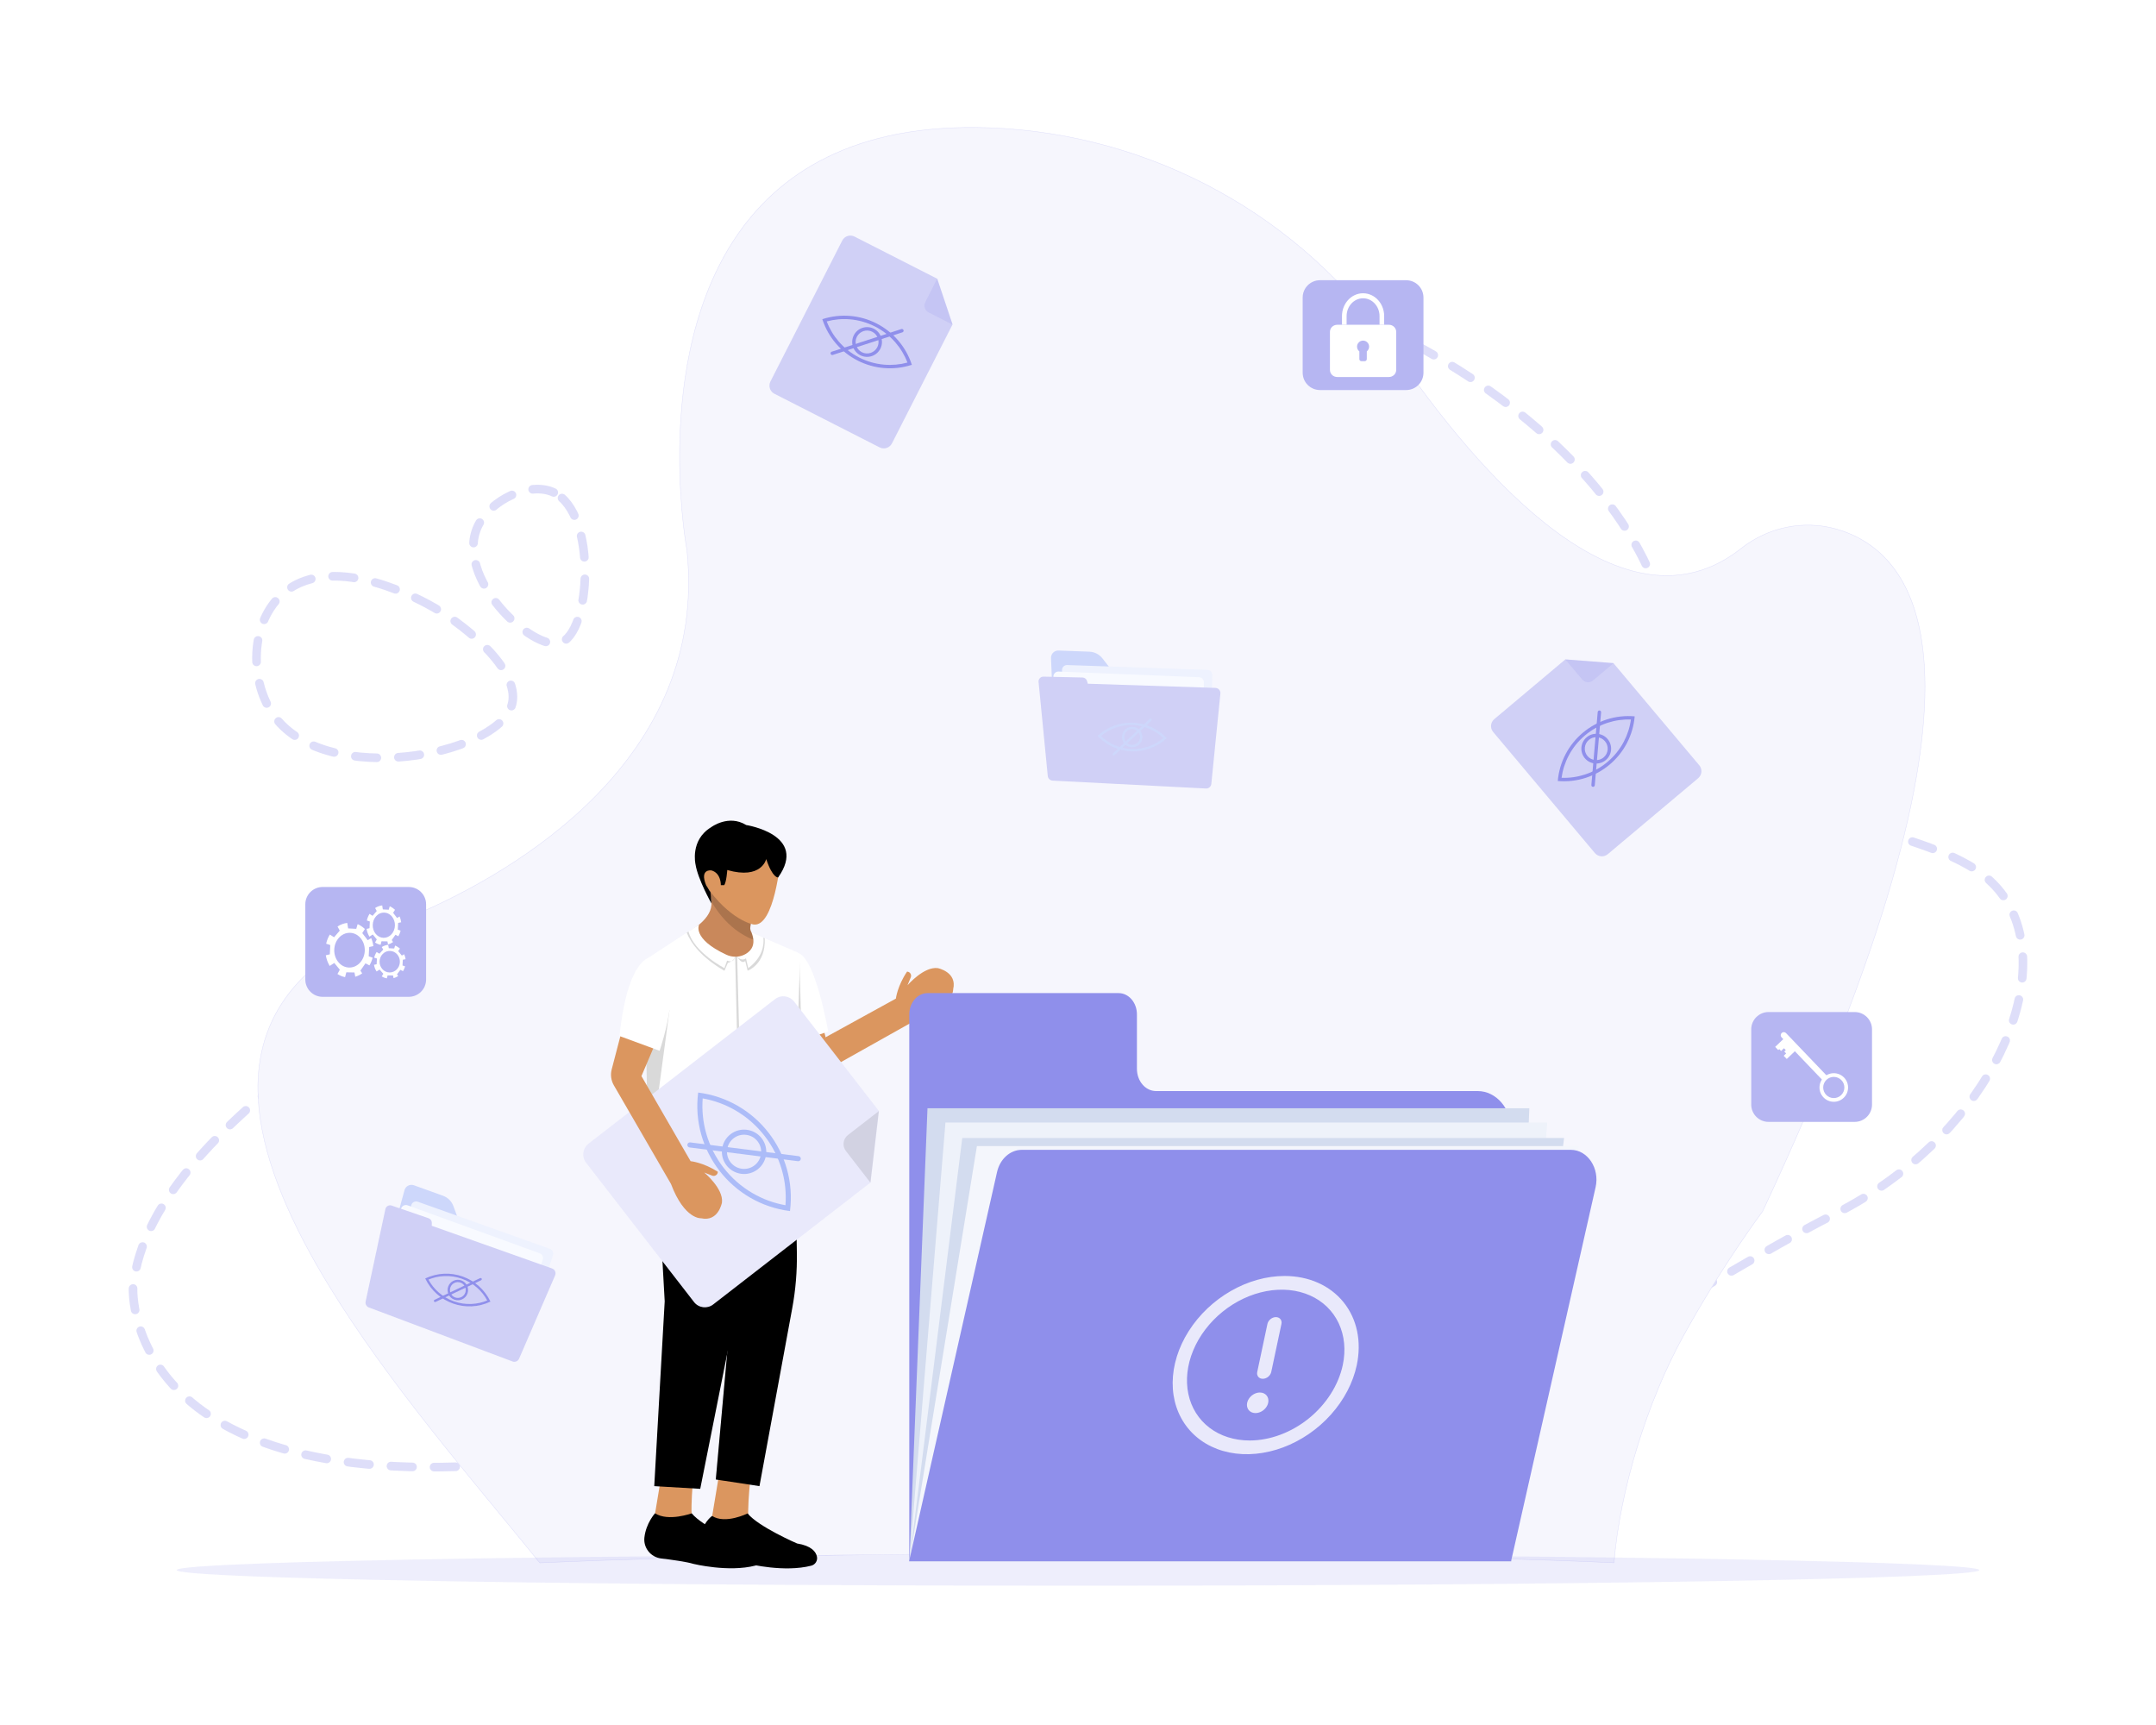 <svg width="430" height="344" viewBox="0 0 430 344" fill="none" xmlns="http://www.w3.org/2000/svg">
<g clip-path="url(#clip0_2989_15047)">
<path d="M430 0H0V344H430V0Z" fill="white"/>
<g opacity="0.2">
<path d="M110.439 98.206C105.683 95.97 97.818 99.606 95.31 104.928C90.522 115.086 106.006 129.798 111.637 128.219C117.93 126.455 119.172 102.313 110.439 98.206Z" stroke="#5B5BE1" stroke-width="1.72" stroke-miterlimit="10" stroke-linecap="round" stroke-dasharray="4.3 4.3 4.3 4.3 4.3 4.3"/>
<path d="M86.65 121.216C84.953 120.234 66.973 109.834 56.798 118.065C49.654 123.844 49.585 136.198 54.954 143.142C65.588 156.893 98.562 150.728 101.983 140.888C104.287 134.262 93.47 125.161 86.65 121.216Z" stroke="#5B5BE1" stroke-width="1.72" stroke-miterlimit="10" stroke-linecap="round" stroke-dasharray="4.3 4.3 4.3 4.3 4.3 4.3"/>
<path d="M109.786 291.024C153.55 280.161 203.278 269.102 280.496 270.986C323.68 272.039 333.466 258.638 366.195 241.975C395.367 227.125 409.695 197.594 400.896 180.858C392.012 163.961 364.953 170.688 342.792 145.537C332.7 134.081 334.476 126.053 328.65 113.349C310.198 73.126 241.043 41.687 206.942 58.326C161.889 80.306 200.405 175.282 150.044 201.227C118.189 217.639 94.111 186.133 62.658 210.184C47.073 222.101 28.012 238.817 26.538 256.968C26.538 256.968 24.474 301.344 109.786 291.024Z" stroke="#5B5BE1" stroke-width="1.72" stroke-miterlimit="10" stroke-linecap="round" stroke-dasharray="4.3 4.3 4.3 4.3 4.3 4.3"/>
<path d="M136.969 109.745L137.011 109.737L137.011 109.736L137.011 109.735L137.01 109.731L137.007 109.714L136.995 109.647C136.984 109.587 136.968 109.498 136.948 109.38C136.908 109.146 136.85 108.799 136.781 108.348C136.643 107.446 136.459 106.13 136.275 104.475C135.907 101.164 135.54 96.495 135.54 91.062C135.54 78.356 137.551 61.478 146.271 48.018C154.989 34.562 170.417 24.516 197.264 25.477C229.784 26.642 259.733 43.191 277.839 69.677C286.724 82.674 298.271 97.17 310.492 106.136C316.603 110.619 322.885 113.721 329.09 114.559C335.295 115.397 341.421 113.97 347.214 109.398C352.544 105.191 359.592 103.632 366.17 105.482C370.326 106.649 374.622 109.035 377.947 113.629C381.272 118.225 383.628 125.033 383.898 135.05C384.437 155.086 376.628 187.948 351.543 241.578L351.54 241.582L351.523 241.605L351.455 241.696C351.395 241.776 351.306 241.896 351.189 242.054C350.957 242.37 350.616 242.837 350.183 243.442C349.315 244.654 348.076 246.418 346.59 248.634C343.616 253.065 339.651 259.299 335.686 266.511C328.541 279.509 323.107 297.018 321.899 311.646C318.543 311.487 314.859 311.338 310.877 311.197C287.197 310.357 253.012 309.831 215 309.831C171.786 309.831 133.518 310.512 110.009 311.559C109.208 311.595 108.423 311.631 107.656 311.667C105.218 308.647 102.577 305.44 99.812 302.085C85.928 285.235 68.948 264.627 59.242 244.915C53.421 233.093 50.22 221.6 51.867 211.437C53.513 201.278 60.005 192.44 73.591 185.927L73.599 185.924L73.634 185.913L73.662 185.904C73.691 185.895 73.727 185.884 73.771 185.87C73.891 185.832 74.071 185.774 74.304 185.697C74.771 185.542 75.457 185.309 76.328 184.994C78.072 184.365 80.562 183.41 83.55 182.106C93.005 177.979 107.45 170.362 118.992 158.541C130.534 146.719 139.174 130.689 137.012 109.74L137.012 109.74L137.011 109.737L136.969 109.745Z" fill="#D0D0F6" stroke="#5B5BE1" stroke-width="0.086"/>
</g>
<path opacity="0.15" d="M394.781 313.106C394.781 314.826 314.29 316.221 215 316.221C158.977 316.221 108.939 315.777 75.967 315.081C68.373 314.92 61.685 314.747 56.038 314.562C52.318 314.441 49.05 314.314 46.272 314.183C39.123 313.848 35.219 313.485 35.219 313.106C35.219 312.623 41.556 312.166 52.865 311.759C57.497 311.591 62.962 311.433 69.168 311.285C101.821 310.501 154.976 309.991 215 309.991C267.799 309.991 315.282 310.385 348.173 311.014C377.133 311.567 394.781 312.301 394.781 313.106Z" fill="#8F8FEB"/>
<path d="M149.729 294.292C149.729 294.292 148.568 303.748 149.729 305.904L141.186 307.48L143.757 291.97L149.729 294.292Z" fill="#DB965F"/>
<path d="M149.436 311.887C149.436 311.887 156.442 313.615 161.807 312.227C162.607 312.02 163.108 311.222 162.933 310.415C162.72 309.438 161.832 308.263 158.964 307.797C158.964 307.797 151.252 304.462 149.106 301.808C149.106 301.808 144.664 304.028 142.014 302.306C142.014 302.306 139.999 303.754 139.67 306.608C139.431 308.684 140.932 310.559 143.007 310.809C145.185 311.07 148.073 311.47 149.436 311.887Z" fill="black"/>
<path d="M138.433 293.214C138.433 293.214 137.272 302.67 138.433 304.826L129.89 306.402L132.461 290.892L138.433 293.214Z" fill="#DB965F"/>
<path d="M138.29 311.866C138.29 311.866 145.296 313.595 150.661 312.207C151.461 312 151.961 311.202 151.786 310.395C151.574 309.418 150.686 308.242 147.817 307.777C147.817 307.777 140.106 304.441 137.96 301.787C137.96 301.787 133.287 303.502 130.637 301.78C130.637 301.78 128.852 303.734 128.523 306.588C128.284 308.664 129.785 310.539 131.861 310.788C134.038 311.05 136.927 311.45 138.29 311.866Z" fill="black"/>
<path d="M140.621 222.93L146.08 258.212L142.762 295.039L144.472 295.3L151.471 296.366L158.015 260.843C158.682 257.218 158.989 253.536 158.931 249.85L158.438 218.731L140.356 221.22L140.621 222.93Z" fill="black"/>
<path opacity="0.15" d="M146.079 258.212L142.762 295.039L144.472 295.3L150.593 259.05L151.799 222.93H140.621L146.079 258.212Z" fill="black"/>
<path d="M132.933 219.85C132.933 219.85 130.278 225.905 131.523 240.752L132.57 259.502L130.486 296.366L139.658 296.903L145.901 265.614C147.015 259.942 147.619 254.181 147.703 248.401L148.153 217.735L132.933 219.85Z" fill="black"/>
<path d="M164.791 207.364L162.541 214.572C160.907 215.26 159.787 213.613 159.641 213.278L159.262 212.293L155.138 201.369L158.439 200.892L159.933 200.675L162.989 200.233L164.454 206.031L164.791 207.364Z" fill="#DB965F"/>
<path d="M190.106 197.276C190.106 197.276 190.338 200.599 183.118 203.161L166.979 212.219L163.025 214.437C162.452 214.759 161.781 214.771 161.217 214.518L164.179 206.982L164.23 207.087L165.684 206.288L178.678 199.144C178.678 199.144 178.957 196.661 180.904 193.762C181.485 193.774 181.871 194.366 181.649 194.902L180.997 196.479C180.997 196.479 184.245 192.701 187.028 193.061C187.028 193.061 190.934 193.823 190.106 197.276Z" fill="#DB965F"/>
<path d="M137.736 185.566L137.773 192.239L148.029 194.049L153.986 191.108L151.409 187.876L149.985 186.09C149.7 185.732 149.578 185.271 149.652 184.819L150.894 177.158L140.903 172.822L141.745 178.911L141.883 179.911C142.185 183.153 137.736 185.566 137.736 185.566Z" fill="#C9885B"/>
<path opacity="0.15" d="M140.903 172.822L141.845 179.722C145.348 185.811 149.78 187.237 151.409 187.876L149.985 186.09C149.7 185.732 149.578 185.271 149.652 184.819L150.894 177.158L140.903 172.822Z" fill="black"/>
<path d="M155.682 171.314C155.682 171.314 154.476 185.038 150.253 184.359C150.253 184.359 145.54 183.567 140.639 176.404L139.47 173.501L142.939 169.806L155.682 171.314Z" fill="#DB965F"/>
<path d="M148.821 164.527C148.821 164.527 161.258 166.441 155.19 174.985C155.19 174.985 154.099 175.16 152.817 171.314C152.817 171.314 151.912 175.461 145.05 173.501C145.05 173.501 144.899 175.838 144.447 176.517H143.768C143.768 176.517 143.844 174.104 141.883 173.576C141.883 173.576 139.47 173.199 140.827 176.517L141.694 177.912L141.897 180.177C141.897 180.177 139.168 175.31 138.716 172.369C138.716 172.369 137.585 167.543 141.808 164.98C141.808 164.98 145.276 162.34 148.821 164.527Z" fill="black"/>
<path d="M157.794 208.263L159.89 207.536L164.228 206.031L165.184 205.699C162.799 193.167 160.484 190.619 159.426 190.148C159.044 189.978 158.826 190.078 158.826 190.078L158.212 200.892L157.794 208.263Z" fill="white"/>
<path opacity="0.15" d="M154.912 201.744L159.035 212.444L159.89 207.784L159.707 201.064L159.426 190.752C159.044 190.586 158.826 190.684 158.826 190.684L158.212 201.276L154.912 201.744Z" fill="black"/>
<path d="M128.764 203.887L129.169 223.942L129.188 224.862C129.204 225.701 129.737 226.445 130.53 226.724C135.752 228.557 142.337 228.558 147.998 228.005H148.002V228.004C152.578 227.557 156.55 226.748 158.707 226.254C159.696 226.028 160.362 225.101 160.265 224.092L158.938 210.354C158.93 210.267 158.926 210.179 158.93 210.092L159.583 190.782C159.595 190.409 159.379 190.068 159.037 189.921L152.525 187.109L152.263 186.996L149.892 185.973C150.805 188.288 149.896 189.544 148.759 190.22C148.23 190.535 147.644 190.718 147.047 190.772C146.905 190.785 146.763 190.791 146.621 190.789C146.021 190.783 145.419 190.648 144.861 190.388C137.93 187.168 139.435 184.383 139.435 184.383L137.319 185.767L136.966 185.998L129.441 190.919L128.869 201.78L128.766 203.74C128.764 203.789 128.763 203.838 128.764 203.887Z" fill="white"/>
<path opacity="0.15" d="M128.762 203.814L129.169 223.943L130.497 224.023L133.527 201.454L128.869 201.781L128.762 203.814Z" fill="black"/>
<path opacity="0.15" d="M146.621 190.789L147.515 228.005H148.002V228.005L147.028 190.887L147.047 190.772C146.905 190.785 146.763 190.791 146.621 190.789Z" fill="black"/>
<path opacity="0.15" d="M147.049 190.807C147.07 190.847 147.888 192.38 148.632 191.636L149.109 193.573C149.109 193.573 152.752 192.351 152.524 187.11L152.263 186.997C152.408 188.544 152.048 190.948 149.235 193.069L148.783 191.108C148.783 191.108 147.954 191.787 147.049 190.807Z" fill="black"/>
<path opacity="0.15" d="M145.889 191.691C146.49 191.554 146.589 190.861 146.595 190.809C146.492 191.217 146.189 191.502 145.889 191.691Z" fill="black"/>
<path opacity="0.15" d="M136.966 185.999C137.813 188.093 139.821 190.883 144.485 193.597L145.163 192.014C145.163 192.014 145.525 191.923 145.889 191.692C145.67 191.742 145.385 191.718 145.012 191.561L144.485 193.069C144.485 193.069 138.404 189.926 137.319 185.769L136.966 185.999Z" fill="black"/>
<path d="M173.639 235.804L142.238 260.136C141.049 261.058 139.337 260.841 138.416 259.651L116.899 231.885C115.978 230.695 116.195 228.984 117.384 228.062L154.564 199.252C155.753 198.33 157.465 198.547 158.387 199.737L175.313 221.579L175.283 221.833L173.639 235.804Z" fill="#E9E9FB"/>
<path d="M152.493 226.523C154.095 228.59 155.264 230.908 155.968 233.413C156.603 235.673 156.833 238.001 156.656 240.346C154.34 239.933 152.144 239.129 150.113 237.949C147.864 236.642 145.911 234.931 144.309 232.865C142.708 230.798 141.539 228.48 140.835 225.975C140.2 223.715 139.969 221.387 140.147 219.042C142.463 219.455 144.659 220.259 146.689 221.439C148.939 222.746 150.892 224.457 152.493 226.523ZM153.296 225.901C149.982 221.624 145.036 218.611 139.244 217.877C138.51 223.669 140.192 229.21 143.506 233.487C146.821 237.764 151.766 240.777 157.558 241.511C158.293 235.719 156.61 230.178 153.296 225.901Z" fill="#ACBCF8"/>
<path d="M151.097 227.605C152.249 229.092 151.977 231.238 150.49 232.39C149.004 233.542 146.857 233.27 145.705 231.783C144.554 230.297 144.826 228.15 146.312 226.998C147.799 225.846 149.945 226.118 151.097 227.605ZM151.9 226.983C150.403 225.051 147.622 224.698 145.69 226.195C143.758 227.693 143.405 230.473 144.903 232.405C146.4 234.338 149.18 234.69 151.112 233.193C153.045 231.696 153.397 228.915 151.9 226.983Z" fill="#ACBCF8"/>
<path d="M137.193 228.633C137.113 228.531 137.073 228.398 137.09 228.258C137.126 227.98 137.38 227.783 137.658 227.819L159.273 230.56C159.551 230.595 159.748 230.849 159.713 231.127C159.677 231.406 159.423 231.603 159.145 231.567L137.53 228.826C137.391 228.808 137.272 228.736 137.193 228.633Z" fill="#ACBCF8"/>
<path opacity="0.1" d="M173.597 235.837L168.708 229.528C167.942 228.539 168.122 227.117 169.111 226.351L175.275 221.574L173.597 235.837Z" fill="black"/>
<path d="M125.294 200.646L132.231 204.492L127.933 214.597L137.736 231.563C137.736 231.563 140.224 231.789 143.165 233.675C143.165 234.255 142.581 234.654 142.04 234.444L140.45 233.825C140.45 233.825 144.296 236.993 143.994 239.783C143.994 239.783 143.316 243.704 139.847 242.95C139.847 242.95 136.529 243.251 133.815 236.088L122.429 216.434C121.873 215.474 121.718 214.334 121.998 213.261L125.294 200.646Z" fill="#DB965F"/>
<path d="M129.837 190.887C129.837 190.887 125.218 190.768 123.559 206.604L131.552 209.545C131.552 209.545 137.698 191.91 129.837 190.887Z" fill="white"/>
<path d="M226.753 213.145V202.29C226.753 199.946 225.12 198.046 223.106 198.046H184.998C182.984 198.046 181.35 199.946 181.35 202.29V217.58V233.393V311.341H301.412V225.375C301.412 221.07 298.413 217.58 294.713 217.58H230.564C228.459 217.58 226.753 215.594 226.753 213.145Z" fill="#8F8FEB"/>
<path d="M301.406 311.341H181.376L184.982 221.013H305.013L301.406 311.341Z" fill="#D3DCEF"/>
<path d="M301.406 311.341H181.376L188.567 223.847H308.598L301.406 311.341Z" fill="#EEF2FA"/>
<path d="M301.406 311.341H181.376L191.916 226.938H311.946L301.406 311.341Z" fill="#D3DCEF"/>
<path d="M301.406 311.341H181.376L194.839 228.556H314.87L301.406 311.341Z" fill="#F4F6FC"/>
<path d="M181.31 311.341H301.372L318.232 236.753C319.084 232.986 316.642 229.3 313.294 229.3H203.792C201.472 229.3 199.444 231.119 198.854 233.73L181.31 311.341Z" fill="#8F8FEB"/>
<g filter="url(#filter0_i_2989_15047)">
<path d="M255.212 254.456C251.619 254.456 247.885 255.498 244.482 257.451C241.079 259.404 238.161 262.179 236.095 265.426C234.03 268.673 232.911 272.246 232.879 275.693C232.848 279.141 233.905 282.307 235.917 284.792C237.93 287.277 240.807 288.97 244.186 289.656C247.564 290.341 251.292 289.989 254.897 288.644C258.503 287.299 261.824 285.022 264.442 282.099C267.059 279.177 268.855 275.741 269.602 272.227C270.598 267.515 269.643 262.998 266.945 259.666C264.247 256.335 260.028 254.461 255.212 254.456ZM248.238 287.263C245.198 287.263 242.413 286.381 240.237 284.729C238.06 283.077 236.589 280.728 236.009 277.981C235.43 275.233 235.768 272.21 236.981 269.293C238.194 266.376 240.228 263.697 242.825 261.594C245.421 259.491 248.465 258.059 251.57 257.479C254.676 256.899 257.703 257.196 260.27 258.335C262.837 259.473 264.828 261.4 265.992 263.873C267.156 266.345 267.439 269.253 266.807 272.227C265.955 276.213 263.522 280.035 260.041 282.854C256.559 285.673 252.315 287.259 248.238 287.263ZM249.747 273.594L251.78 264.025C251.857 263.662 252.079 263.315 252.395 263.058C252.712 262.802 253.098 262.658 253.468 262.658C253.839 262.658 254.164 262.802 254.372 263.058C254.579 263.315 254.652 263.662 254.575 264.025L252.542 273.594C252.464 273.956 252.243 274.304 251.927 274.56C251.61 274.816 251.224 274.96 250.853 274.96C250.483 274.96 250.158 274.816 249.95 274.56C249.743 274.304 249.669 273.956 249.747 273.594ZM251.933 279.745C251.847 280.15 251.639 280.547 251.337 280.884C251.035 281.221 250.652 281.484 250.236 281.639C249.82 281.794 249.39 281.835 249 281.756C248.61 281.677 248.278 281.481 248.046 281.195C247.814 280.908 247.692 280.543 247.696 280.145C247.699 279.747 247.828 279.335 248.067 278.96C248.305 278.586 248.642 278.265 249.034 278.04C249.427 277.815 249.858 277.694 250.272 277.694C250.828 277.694 251.316 277.91 251.627 278.295C251.938 278.679 252.048 279.201 251.933 279.745Z" fill="#E9E9FB"/>
</g>
<path d="M209.62 131.234L209.965 139.637L227.064 140.538L219.866 131.284C219.243 130.483 218.298 129.999 217.284 129.96L211.121 129.728C210.277 129.696 209.585 130.39 209.62 131.234Z" fill="#CDD7FB"/>
<path d="M211.812 133.679L212.256 142.796L241.614 144.192L241.777 134.605C241.786 134.055 241.353 133.599 240.804 133.58L212.853 132.623C212.264 132.602 211.783 133.09 211.812 133.679Z" fill="#EEF2FE"/>
<path d="M210.086 134.966L210.473 145.044L240.037 146.083L240.098 136.059C240.102 135.516 239.674 135.067 239.131 135.046L211.134 133.921C210.547 133.897 210.064 134.379 210.086 134.966Z" fill="#F8FAFF"/>
<path d="M240.516 157.244L209.941 155.673C209.433 155.647 209.02 155.253 208.971 154.746L207.136 135.992C207.08 135.416 207.54 134.92 208.119 134.933L215.891 135.105C216.314 135.114 216.681 135.398 216.798 135.804L216.953 136.345L242.41 137.181C243.005 137.201 243.459 137.719 243.399 138.311L241.591 156.32C241.537 156.866 241.063 157.272 240.516 157.244Z" fill="#D0D0F6"/>
<path d="M225.877 144.589C227.084 144.629 228.252 144.896 229.35 145.384C230.341 145.824 231.237 146.428 232.018 147.182C231.189 147.884 230.256 148.428 229.238 148.802C228.111 149.217 226.927 149.407 225.721 149.367C224.514 149.328 223.345 149.061 222.247 148.573C221.257 148.133 220.361 147.529 219.58 146.774C220.409 146.073 221.342 145.529 222.359 145.155C223.487 144.74 224.671 144.55 225.877 144.589ZM225.893 144.121C223.396 144.039 220.867 144.909 218.9 146.752C220.742 148.72 223.208 149.754 225.705 149.836C228.202 149.918 230.731 149.047 232.698 147.205C230.856 145.237 228.39 144.202 225.893 144.121Z" fill="#CDD7FB"/>
<path d="M225.85 145.404C226.718 145.433 227.401 146.162 227.373 147.03C227.344 147.898 226.615 148.581 225.747 148.552C224.879 148.524 224.196 147.795 224.225 146.927C224.253 146.059 224.983 145.376 225.85 145.404ZM225.866 144.936C224.738 144.899 223.793 145.783 223.756 146.911C223.719 148.04 224.604 148.984 225.732 149.021C226.86 149.058 227.805 148.174 227.842 147.045C227.879 145.917 226.994 144.973 225.866 144.936Z" fill="#CDD7FB"/>
<path d="M222.12 150.651C222.06 150.649 222.001 150.624 221.956 150.576C221.868 150.482 221.873 150.334 221.967 150.245L229.31 143.368C229.405 143.28 229.553 143.284 229.642 143.379C229.73 143.473 229.726 143.622 229.631 143.71L222.288 150.587C222.241 150.632 222.18 150.652 222.12 150.651Z" fill="#CDD7FB"/>
<path d="M80.673 237.347L78.453 245.459L94.473 251.505L90.421 240.504C90.07 239.552 89.317 238.803 88.363 238.459L82.56 236.368C81.766 236.081 80.896 236.533 80.673 237.347Z" fill="#CDD7FB"/>
<path d="M82.02 240.342L79.677 249.165L107.228 259.401L110.292 250.315C110.468 249.794 110.194 249.229 109.676 249.044L83.332 239.652C82.777 239.454 82.172 239.772 82.02 240.342Z" fill="#EEF2FE"/>
<path d="M79.986 241.045L77.297 250.765L105.152 260.724L108.252 251.191C108.42 250.674 108.148 250.118 107.637 249.932L81.3 240.367C80.748 240.166 80.142 240.479 79.986 241.045Z" fill="#F8FAFF"/>
<path d="M102.222 271.505L73.565 260.733C73.088 260.554 72.815 260.053 72.921 259.555L76.863 241.129C76.984 240.562 77.573 240.229 78.12 240.417L85.474 242.938C85.874 243.075 86.139 243.457 86.126 243.88L86.11 244.443L110.114 252.962C110.675 253.161 110.95 253.793 110.714 254.339L103.528 270.951C103.31 271.454 102.735 271.698 102.222 271.505Z" fill="#D0D0F6"/>
<path d="M92.113 255.005C93.251 255.408 94.283 256.017 95.181 256.815C95.992 257.535 96.662 258.382 97.178 259.338C96.175 259.755 95.121 259.99 94.038 260.038C92.837 260.091 91.652 259.914 90.514 259.51C89.376 259.106 88.344 258.497 87.446 257.699C86.635 256.979 85.965 256.132 85.449 255.176C86.452 254.759 87.506 254.524 88.589 254.476C89.79 254.423 90.975 254.601 92.113 255.005ZM92.27 254.562C89.915 253.727 87.242 253.79 84.808 254.949C85.967 257.383 88.003 259.116 90.357 259.952C92.712 260.787 95.385 260.725 97.819 259.566C96.66 257.132 94.624 255.398 92.27 254.562Z" fill="#8F8FEB"/>
<path d="M91.84 255.774C92.659 256.065 93.088 256.967 92.798 257.785C92.507 258.603 91.605 259.033 90.787 258.743C89.969 258.452 89.539 257.55 89.829 256.732C90.12 255.913 91.022 255.484 91.84 255.774ZM91.997 255.332C90.933 254.955 89.765 255.511 89.387 256.575C89.01 257.639 89.566 258.807 90.63 259.184C91.694 259.562 92.862 259.006 93.24 257.942C93.617 256.878 93.061 255.71 91.997 255.332Z" fill="#8F8FEB"/>
<path d="M86.694 259.64C86.637 259.62 86.588 259.578 86.56 259.52C86.505 259.403 86.554 259.263 86.671 259.207L95.755 254.882C95.872 254.827 96.011 254.876 96.067 254.993C96.123 255.11 96.073 255.25 95.956 255.306L86.873 259.631C86.814 259.659 86.75 259.66 86.694 259.64Z" fill="#8F8FEB"/>
<path d="M321.782 132.232L338.913 152.618C339.562 153.39 339.463 154.542 338.69 155.191L320.663 170.34C319.891 170.989 318.739 170.889 318.09 170.117L297.806 145.978C297.157 145.206 297.257 144.054 298.029 143.405L312.21 131.488L312.381 131.502L321.782 132.232Z" fill="#D0D0F6"/>
<path d="M316.127 146.642C317.469 145.515 318.99 144.67 320.65 144.132C322.147 143.647 323.699 143.43 325.275 143.487C325.06 145.049 324.579 146.542 323.843 147.933C323.028 149.475 321.934 150.828 320.592 151.955C319.25 153.083 317.729 153.927 316.069 154.466C314.572 154.951 313.02 155.167 311.444 155.11C311.659 153.548 312.139 152.056 312.876 150.665C313.691 149.123 314.785 147.77 316.127 146.642ZM315.689 146.121C312.912 148.454 311.026 151.847 310.687 155.746C314.586 156.084 318.253 154.81 321.03 152.477C323.807 150.143 325.693 146.751 326.031 142.852C322.133 142.513 318.466 143.788 315.689 146.121Z" fill="#8F8FEB"/>
<path d="M316.889 147.548C317.854 146.737 319.299 146.862 320.11 147.827C320.921 148.793 320.795 150.238 319.83 151.049C318.865 151.859 317.42 151.734 316.609 150.769C315.798 149.804 315.924 148.359 316.889 147.548ZM316.451 147.027C315.196 148.081 315.034 149.953 316.088 151.207C317.142 152.462 319.014 152.624 320.268 151.57C321.523 150.515 321.685 148.644 320.631 147.389C319.577 146.135 317.705 145.973 316.451 147.027Z" fill="#8F8FEB"/>
<path d="M317.947 156.835C317.88 156.891 317.792 156.922 317.699 156.914C317.511 156.897 317.373 156.732 317.389 156.545L318.651 141.995C318.668 141.807 318.833 141.669 319.02 141.685C319.207 141.701 319.346 141.866 319.33 142.053L318.067 156.604C318.059 156.697 318.014 156.779 317.947 156.835Z" fill="#8F8FEB"/>
<path opacity="0.1" d="M321.805 132.259L317.709 135.701C317.067 136.241 316.11 136.158 315.571 135.516L312.207 131.514L321.805 132.259Z" fill="#5B5BE1"/>
<path d="M189.984 64.696L177.894 88.422C177.436 89.32 176.336 89.678 175.437 89.22L154.458 78.529C153.559 78.071 153.202 76.971 153.66 76.072L167.975 47.98C168.433 47.081 169.533 46.724 170.431 47.182L186.935 55.592L186.99 55.755L189.984 64.696Z" fill="#D0D0F6"/>
<path d="M174.51 65.109C176.072 65.905 177.443 66.977 178.585 68.295C179.616 69.484 180.421 70.829 180.983 72.303C179.461 72.713 177.899 72.853 176.331 72.718C174.593 72.568 172.921 72.089 171.359 71.293C169.798 70.497 168.426 69.426 167.284 68.108C166.253 66.919 165.448 65.573 164.886 64.1C166.408 63.689 167.97 63.549 169.538 63.684C171.276 63.834 172.949 64.314 174.51 65.109ZM174.819 64.503C171.588 62.856 167.728 62.442 164.006 63.651C165.215 67.373 167.818 70.253 171.05 71.9C174.282 73.546 178.141 73.96 181.863 72.751C180.654 69.029 178.051 66.15 174.819 64.503Z" fill="#8F8FEB"/>
<path d="M173.973 66.164C175.096 66.736 175.544 68.116 174.972 69.239C174.399 70.362 173.02 70.81 171.896 70.238C170.773 69.666 170.325 68.286 170.898 67.163C171.47 66.04 172.849 65.592 173.973 66.164ZM174.282 65.558C172.822 64.814 171.035 65.394 170.291 66.854C169.547 68.314 170.127 70.101 171.587 70.845C173.047 71.589 174.834 71.008 175.578 69.548C176.322 68.088 175.742 66.301 174.282 65.558Z" fill="#8F8FEB"/>
<path d="M165.835 70.761C165.757 70.721 165.695 70.652 165.666 70.563C165.608 70.384 165.706 70.192 165.885 70.134L179.775 65.621C179.954 65.563 180.146 65.661 180.204 65.84C180.262 66.019 180.164 66.211 179.985 66.269L166.095 70.781C166.006 70.81 165.913 70.8 165.835 70.761Z" fill="#8F8FEB"/>
<path opacity="0.1" d="M189.968 64.728L185.201 62.299C184.454 61.918 184.157 61.004 184.538 60.257L186.911 55.6L189.968 64.728Z" fill="#5B5BE1"/>
<path d="M81.528 198.786H64.347C62.439 198.786 60.892 197.239 60.892 195.331V180.338C60.892 178.43 62.439 176.883 64.347 176.883H81.528C83.436 176.883 84.983 178.43 84.983 180.338V195.331C84.983 197.239 83.436 198.786 81.528 198.786Z" fill="#B6B6F2"/>
<path d="M80.338 191.393L80.278 192.514L80.276 192.537L80.282 192.538L80.796 192.714C80.704 193.05 80.564 193.365 80.385 193.649C80.381 193.655 80.378 193.66 80.375 193.665L80.177 193.568L79.851 193.408L79.178 194.307L79.417 194.646C79.136 194.832 78.827 194.974 78.498 195.062L78.39 194.534L77.31 194.512L77.146 195.11C76.784 195.041 76.443 194.907 76.135 194.72L76.449 194.191L75.712 193.357L75.111 193.719L75.106 193.723C75.092 193.701 75.078 193.679 75.064 193.657C74.831 193.285 74.666 192.862 74.588 192.407L75.117 192.289L75.177 191.146L74.63 190.975C74.727 190.565 74.893 190.185 75.116 189.849L75.676 190.185L76.433 189.364L76.133 188.859C76.52 188.62 76.957 188.465 77.423 188.416L77.542 189.096L78.622 189.15L78.792 188.586C78.89 188.546 79.479 188.917 79.765 189.166L79.418 189.675L80.141 190.555L80.606 190.298C80.746 190.604 80.844 190.936 80.891 191.285L80.338 191.393ZM77.777 189.638C77.374 189.629 76.987 189.745 76.654 189.969C76.54 190.046 76.432 190.135 76.332 190.236C75.94 190.634 75.718 191.168 75.705 191.741C75.692 192.313 75.891 192.856 76.265 193.269C76.638 193.681 77.141 193.915 77.682 193.926C78.223 193.936 78.736 193.724 79.127 193.326C79.519 192.929 79.741 192.395 79.754 191.822C79.767 191.25 79.568 190.707 79.195 190.294C79.157 190.252 79.117 190.212 79.077 190.174C78.718 189.836 78.263 189.647 77.777 189.638Z" fill="white"/>
<path d="M79.406 184.046L79.338 185.361L79.336 185.387L79.343 185.389L79.904 185.595C79.803 185.989 79.649 186.359 79.453 186.693C79.449 186.699 79.446 186.705 79.442 186.711L79.226 186.597L78.87 186.41L78.132 187.466L78.393 187.863C78.085 188.082 77.747 188.249 77.387 188.353L77.271 187.734L76.089 187.71L75.909 188.411C75.513 188.331 75.14 188.174 74.804 187.956L75.148 187.335L74.344 186.357L73.686 186.783L73.68 186.787C73.665 186.762 73.65 186.736 73.635 186.71C73.381 186.274 73.201 185.778 73.116 185.244L73.695 185.105L73.763 183.764L73.165 183.565C73.272 183.083 73.454 182.637 73.698 182.243L74.311 182.635L75.14 181.671L74.813 181.079C75.236 180.799 75.715 180.616 76.224 180.558L76.353 181.355L77.534 181.416L77.72 180.755C77.827 180.708 78.471 181.141 78.784 181.434L78.403 182.032L79.192 183.063L79.701 182.761C79.854 183.12 79.96 183.509 80.011 183.919L79.406 184.046ZM76.608 181.99C76.168 181.981 75.744 182.118 75.379 182.381C75.254 182.471 75.136 182.576 75.027 182.695C74.598 183.162 74.354 183.789 74.339 184.461C74.324 185.133 74.541 185.769 74.948 186.253C75.356 186.736 75.906 187.009 76.497 187.021C77.088 187.033 77.65 186.782 78.079 186.316C78.507 185.849 78.751 185.222 78.766 184.55C78.781 183.878 78.565 183.242 78.157 182.758C78.116 182.709 78.073 182.662 78.028 182.617C77.637 182.222 77.139 182.001 76.608 181.99Z" fill="white"/>
<path d="M73.632 188.851L73.538 190.662L73.536 190.698L73.544 190.701L74.317 190.984C74.177 191.527 73.966 192.036 73.695 192.496C73.691 192.504 73.686 192.512 73.681 192.52L73.383 192.364L72.894 192.107L71.88 193.561L72.238 194.107C71.816 194.409 71.35 194.639 70.855 194.782L70.695 193.93L69.07 193.897L68.823 194.863C68.278 194.752 67.766 194.536 67.304 194.235L67.777 193.38L66.671 192.034L65.767 192.621L65.759 192.626C65.737 192.591 65.716 192.556 65.696 192.52C65.347 191.92 65.1 191.236 64.983 190.502L65.779 190.31L65.872 188.463L65.051 188.189C65.197 187.526 65.448 186.911 65.783 186.369L66.626 186.909L67.765 185.581L67.316 184.766C67.898 184.38 68.556 184.128 69.256 184.048L69.434 185.146L71.057 185.23L71.314 184.32C71.461 184.254 72.346 184.852 72.776 185.255L72.252 186.078L73.337 187.497L74.037 187.081C74.247 187.576 74.393 188.112 74.463 188.676L73.632 188.851ZM69.785 186.02C69.179 186.008 68.596 186.196 68.095 186.558C67.923 186.682 67.761 186.827 67.61 186.991C67.021 187.634 66.685 188.497 66.665 189.422C66.644 190.348 66.941 191.224 67.502 191.89C68.062 192.556 68.819 192.931 69.632 192.948C70.445 192.964 71.217 192.619 71.806 191.977C72.395 191.334 72.731 190.47 72.752 189.545C72.772 188.62 72.475 187.744 71.914 187.078C71.857 187.01 71.798 186.945 71.737 186.884C71.199 186.339 70.515 186.035 69.785 186.02Z" fill="white"/>
<path d="M280.446 77.784H263.266C261.357 77.784 259.811 76.237 259.811 74.329V59.336C259.811 57.428 261.357 55.881 263.266 55.881H280.446C282.354 55.881 283.901 57.428 283.901 59.336V74.329C283.901 76.237 282.354 77.784 280.446 77.784Z" fill="#B6B6F2"/>
<path d="M274.831 59.817C274.069 58.993 273.018 58.483 271.856 58.483C269.532 58.483 267.649 60.521 267.649 63.036V64.768H268.572V63.036C268.572 61.077 270.045 59.483 271.856 59.483C273.666 59.483 275.139 61.077 275.139 63.036V64.768H276.063V63.036C276.063 61.779 275.592 60.64 274.831 59.817Z" fill="white"/>
<path d="M277.019 64.768H266.693C265.895 64.768 265.248 65.399 265.248 66.178V73.771C265.248 74.55 265.895 75.182 266.693 75.182H277.019C277.817 75.182 278.464 74.55 278.464 73.771V66.178C278.464 65.399 277.817 64.768 277.019 64.768ZM272.598 70.073V71.607C272.598 71.839 272.41 72.027 272.178 72.027H271.534C271.302 72.027 271.114 71.839 271.114 71.607V70.073C270.833 69.853 270.653 69.51 270.653 69.126C270.653 68.462 271.192 67.923 271.856 67.923C272.52 67.923 273.059 68.462 273.059 69.126C273.059 69.51 272.878 69.853 272.598 70.073Z" fill="white"/>
<path d="M369.907 223.726H352.727C350.819 223.726 349.272 222.179 349.272 220.271V205.277C349.272 203.369 350.819 201.822 352.727 201.822H369.907C371.815 201.822 373.362 203.369 373.362 205.277V220.271C373.362 222.179 371.815 223.726 369.907 223.726Z" fill="#B6B6F2"/>
<path d="M367.707 218.928C366.57 220.016 364.765 219.976 363.677 218.838C362.589 217.7 362.629 215.896 363.767 214.808C364.905 213.72 366.709 213.76 367.797 214.898C368.885 216.035 368.845 217.84 367.707 218.928ZM364.276 215.341C363.434 216.146 363.405 217.486 364.21 218.328C365.015 219.17 366.356 219.2 367.198 218.395C368.04 217.589 368.07 216.249 367.264 215.407C366.459 214.565 365.119 214.535 364.276 215.341Z" fill="white"/>
<path d="M355.343 206C355.098 206.235 355.089 206.624 355.324 206.869L363.629 215.552L364.517 214.703L356.212 206.02C355.977 205.775 355.588 205.766 355.343 206Z" fill="white"/>
<path d="M356.357 211.184L355.746 210.545L356.232 210.079L355.87 209.7L356.165 209.418L355.803 209.04L355.228 209.589L354.866 209.21L354.659 209.408L354.048 208.769L356.107 206.799L358.417 209.214L356.357 211.184Z" fill="white"/>
</g>
<defs>
<filter id="filter0_i_2989_15047" x="224.426" y="250.355" width="55.018" height="43.743" filterUnits="userSpaceOnUse" color-interpolation-filters="sRGB">
<feFlood flood-opacity="0" result="BackgroundImageFix"/>
<feBlend mode="normal" in="SourceGraphic" in2="BackgroundImageFix" result="shape"/>
<feColorMatrix in="SourceAlpha" type="matrix" values="0 0 0 0 0 0 0 0 0 0 0 0 0 0 0 0 0 0 127 0" result="hardAlpha"/>
<feOffset dx="1"/>
<feGaussianBlur stdDeviation="1"/>
<feComposite in2="hardAlpha" operator="arithmetic" k2="-1" k3="1"/>
<feColorMatrix type="matrix" values="0 0 0 0 0 0 0 0 0 0 0 0 0 0 0 0 0 0 0.15 0"/>
<feBlend mode="normal" in2="shape" result="effect1_innerShadow_2989_15047"/>
</filter>
<clipPath id="clip0_2989_15047">
<rect width="430" height="344" fill="white"/>
</clipPath>
</defs>
</svg>
